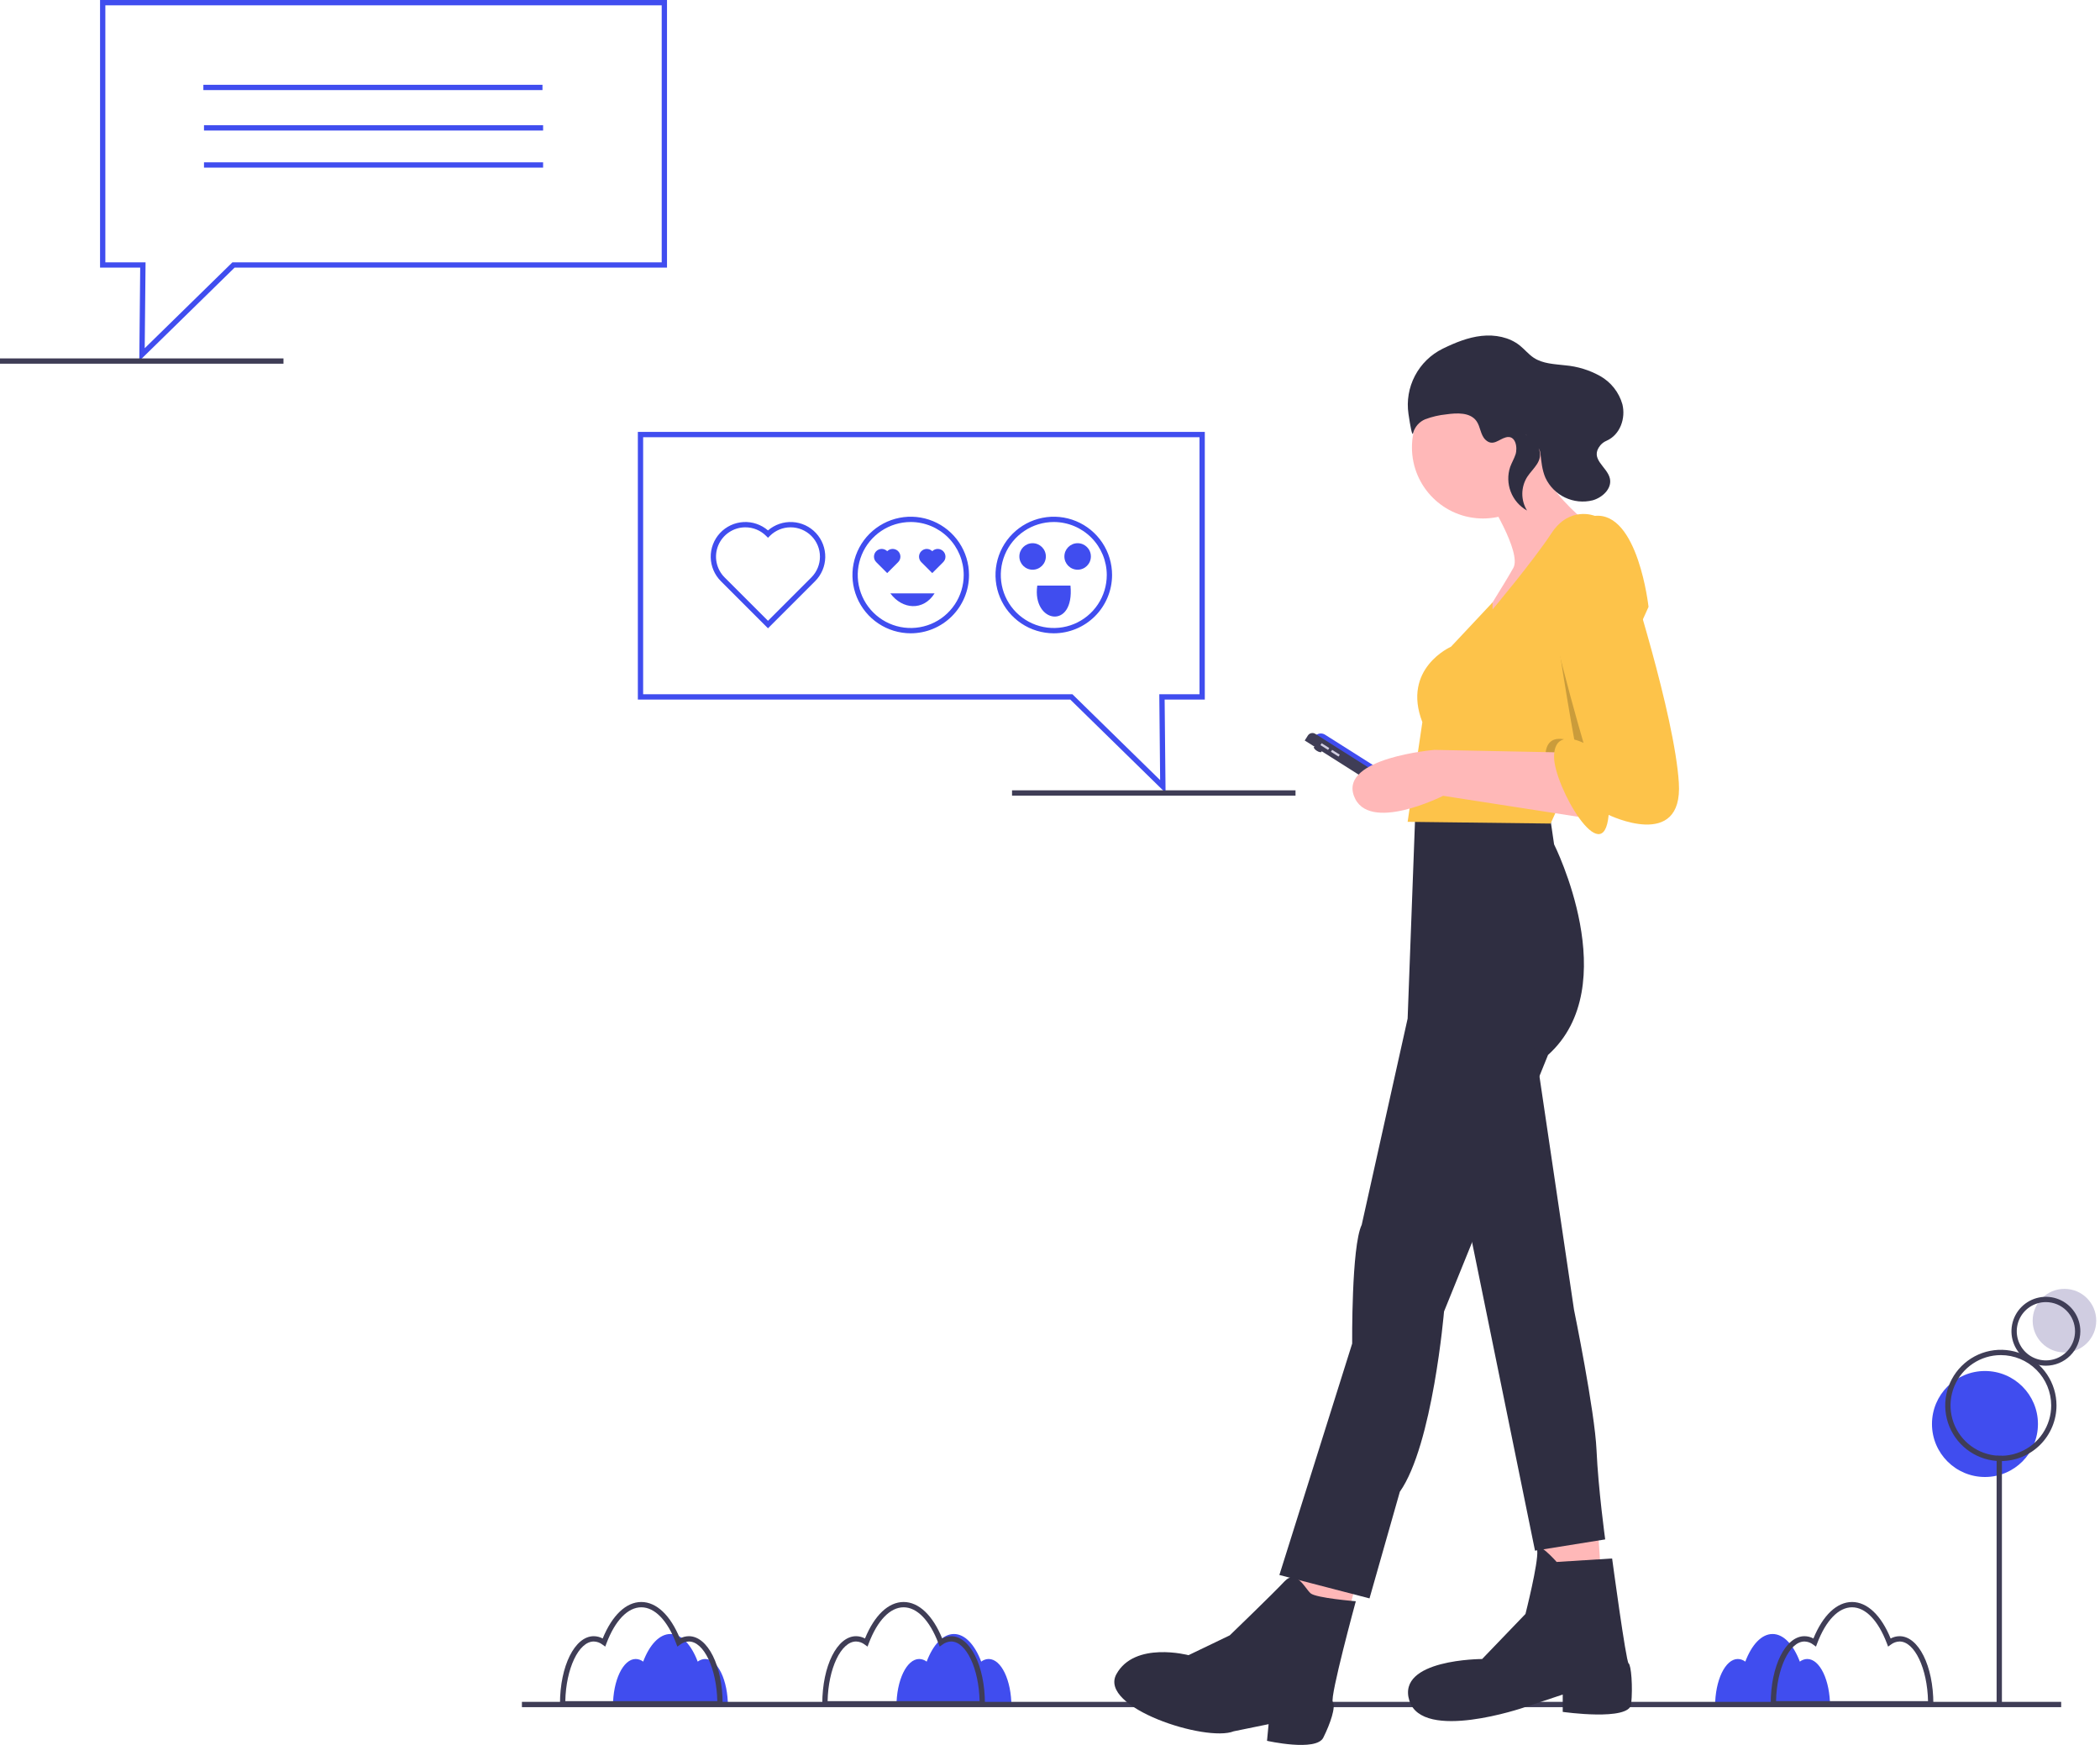 <svg width="325" height="270" viewBox="0 0 325 270" fill="none" xmlns="http://www.w3.org/2000/svg">
<g clip-path="url(#clip0)">
<path d="M153.008 256.701C152.59 256.71 152.185 256.852 151.853 257.107C150.869 254.506 149.345 252.835 147.634 252.835C145.922 252.835 144.398 254.506 143.414 257.107C143.083 256.852 142.678 256.71 142.259 256.701C140.315 256.701 138.738 259.99 138.738 264.047H156.529C156.529 259.99 154.953 256.701 153.008 256.701Z" fill="#404DEF"/>
<path d="M109.133 256.701C108.715 256.71 108.31 256.852 107.978 257.107C106.994 254.506 105.47 252.835 103.759 252.835C102.047 252.835 100.523 254.506 99.539 257.107C99.208 256.852 98.803 256.71 98.384 256.701C96.44 256.701 94.863 259.99 94.863 264.047H112.654C112.654 259.99 111.078 256.701 109.133 256.701Z" fill="#404DEF"/>
<path d="M279.699 256.701C279.281 256.71 278.876 256.852 278.545 257.107C277.561 254.506 276.037 252.835 274.325 252.835C272.613 252.835 271.09 254.506 270.106 257.107C269.774 256.852 269.369 256.71 268.951 256.701C267.006 256.701 265.43 259.99 265.43 264.047H283.221C283.221 259.99 281.644 256.701 279.699 256.701Z" fill="#404DEF"/>
<path d="M318.991 263.334H80.773V264.154H318.991V263.334Z" fill="#3F3D56"/>
<path d="M152.429 264.048H127.258V263.638C127.258 257.771 129.555 253.174 132.487 253.174C132.97 253.177 133.444 253.3 133.867 253.531C135.337 249.933 137.498 247.882 139.843 247.882C142.188 247.882 144.35 249.933 145.82 253.531C146.243 253.3 146.717 253.177 147.199 253.174C150.132 253.174 152.429 257.771 152.429 263.638V264.048ZM128.082 263.228H151.605C151.503 258.182 149.527 253.994 147.199 253.994C146.713 254.006 146.244 254.174 145.859 254.472L145.425 254.787L145.235 254.285C143.893 250.737 141.927 248.702 139.843 248.702C137.759 248.702 135.794 250.737 134.451 254.285L134.262 254.787L133.827 254.472C133.443 254.174 132.974 254.006 132.487 253.994C130.16 253.994 128.184 258.182 128.082 263.228Z" fill="#3F3D56"/>
<path d="M299.21 264.048H274.039V263.638C274.039 257.771 276.336 253.174 279.269 253.174C279.751 253.177 280.225 253.3 280.648 253.531C282.118 249.933 284.28 247.882 286.625 247.882C288.97 247.882 291.131 249.933 292.601 253.531C293.024 253.3 293.498 253.177 293.981 253.174C296.913 253.174 299.21 257.771 299.21 263.638V264.048ZM274.863 263.228H298.386C298.284 258.182 296.308 253.994 293.981 253.994C293.495 254.006 293.025 254.174 292.641 254.472L292.207 254.787L292.017 254.285C290.674 250.737 288.709 248.702 286.625 248.702C284.541 248.702 282.575 250.737 281.233 254.285L281.043 254.787L280.608 254.472C280.224 254.174 279.755 254.006 279.269 253.994C276.941 253.994 274.965 258.182 274.863 263.228Z" fill="#3F3D56"/>
<path d="M111.835 264.048H86.664V263.638C86.664 257.771 88.961 253.174 91.894 253.174C92.376 253.177 92.85 253.3 93.273 253.531C94.743 249.933 96.904 247.882 99.249 247.882C101.595 247.882 103.756 249.933 105.226 253.531C105.649 253.3 106.123 253.177 106.606 253.174C109.538 253.174 111.835 257.771 111.835 263.638V264.048ZM87.488 263.228H111.011C110.909 258.182 108.933 253.994 106.606 253.994C106.119 254.006 105.65 254.174 105.266 254.472L104.831 254.787L104.642 254.285C103.299 250.737 101.334 248.702 99.249 248.702C97.165 248.702 95.2 250.737 93.858 254.285L93.668 254.787L93.234 254.472C92.849 254.174 92.38 254.006 91.894 253.994C89.566 253.994 87.59 258.182 87.488 263.228Z" fill="#3F3D56"/>
<path d="M204.526 116.331C204.603 116.209 204.402 115.943 204.076 115.737C203.751 115.531 203.424 115.463 203.347 115.585C203.27 115.707 203.471 115.973 203.796 116.179C204.122 116.385 204.449 116.453 204.526 116.331Z" fill="#3F3D56"/>
<path d="M203.383 114.059C203.556 113.786 203.831 113.592 204.147 113.521C204.463 113.45 204.794 113.508 205.067 113.681L220.539 123.479C220.813 123.652 221.006 123.927 221.077 124.243C221.148 124.559 221.091 124.89 220.918 125.163V125.163L203.383 114.059Z" fill="#404DEF"/>
<path d="M201.922 114.579L202.409 113.81C202.527 113.623 202.715 113.491 202.931 113.443C203.147 113.394 203.373 113.433 203.56 113.552L221.176 124.707C221.397 124.847 221.554 125.07 221.611 125.325C221.669 125.581 221.622 125.849 221.482 126.07L221.077 126.709L201.922 114.579Z" fill="#3F3D56"/>
<path d="M204.542 115L204.355 115.295L205.534 116.042L205.721 115.747L204.542 115Z" fill="#D0CDE1"/>
<path d="M206.163 116.026L205.977 116.321L207.155 117.068L207.342 116.773L206.163 116.026Z" fill="#D0CDE1"/>
<path d="M229.513 80.227C235.586 80.227 240.509 75.303 240.509 69.23C240.509 63.156 235.586 58.233 229.513 58.233C223.439 58.233 218.516 63.156 218.516 69.23C218.516 75.303 223.439 80.227 229.513 80.227Z" fill="#FFB8B8"/>
<path d="M230.186 77.007C230.186 77.007 235.55 85.456 234.209 87.87C232.868 90.284 228.711 96.855 228.711 96.855C228.711 96.855 247.218 83.176 244.804 80.225C244.804 80.225 239.306 75.532 239.037 72.581L230.186 77.007Z" fill="#FFB8B8"/>
<path d="M238.766 238.466L239.302 246.915L247.885 245.44L247.348 237.259L238.766 238.466Z" fill="#FFB8B8"/>
<path d="M200.547 243.167L198.938 248.532L208.459 250.275L209.8 245.313L200.547 243.167Z" fill="#FFB8B8"/>
<path d="M239.641 124.682L240.512 130.65C240.512 130.65 251.509 152.509 239.574 163.238L223.481 202.934C223.481 202.934 221.737 223.587 216.641 230.829L211.947 247.324L198 243.703L209.265 207.896C209.265 207.896 209.131 192.876 210.74 189.523L217.848 157.605L219.122 123.475C219.122 123.475 237.897 122.134 239.641 124.682Z" fill="#2F2E41"/>
<path d="M237.561 161.889L243.596 202.658C243.596 202.658 246.814 218.349 247.082 224.384C247.351 230.419 248.423 238.197 248.423 238.197L237.561 239.94L226.832 187.37L237.561 161.889Z" fill="#2F2E41"/>
<path d="M249.495 241.149L240.912 241.686C240.912 241.686 237.717 238.065 237.906 239.942C238.096 241.82 236.084 249.732 236.084 249.732L229.379 256.706C229.379 256.706 216.102 256.706 218.114 263.143C220.125 269.58 235.816 264.216 235.816 264.216L241.851 262.204V264.886C241.851 264.886 252.177 266.361 252.446 263.679C252.714 260.997 252.446 257.644 252.043 257.376C251.641 257.108 249.495 241.149 249.495 241.149Z" fill="#2F2E41"/>
<path d="M209.828 247.767C209.828 247.767 203.693 247.276 202.834 246.54C201.975 245.804 200.626 242.737 198.785 244.7C196.945 246.663 190.319 253.043 190.319 253.043L183.938 256.111C183.938 256.111 175.595 253.902 172.773 259.056C169.95 264.209 186.638 269.608 190.932 267.89L196.331 266.786L196.086 269.363C196.086 269.363 203.693 271.081 204.798 268.872C205.902 266.663 206.761 264.087 206.27 263.35C205.779 262.614 209.828 247.767 209.828 247.767Z" fill="#2F2E41"/>
<path d="M255.13 93.905L245.63 114.924L241.504 124.048L239.976 127.432L217.848 127.164L220.127 111.741C216.909 103.426 224.553 100.074 224.553 100.074L230.99 93.214V94.307C230.99 94.307 237.293 86.797 240.11 82.505C242.926 78.214 246.815 79.823 246.815 79.823C253.521 79.153 255.13 93.905 255.13 93.905Z" fill="#FDC34A"/>
<path opacity="0.2" d="M245.627 114.924L241.501 124.049C240.176 121.57 239.168 118.763 239.168 117.106C239.168 112.546 243.728 114.96 243.728 114.96C243.728 114.96 240.04 94.777 240.04 88.742C240.04 84.733 243.382 102.523 245.627 114.924Z" fill="black"/>
<path d="M241.986 116.434L222.004 116.032C222.004 116.032 207.386 117.239 209.531 123.139C211.677 129.04 223.345 123.139 223.345 123.139L246.68 126.76L241.986 116.434Z" fill="#FFB8B8"/>
<path d="M245.739 80.896C245.739 80.896 238.766 81.432 238.766 87.467C238.766 93.502 245.069 114.959 245.069 114.959C245.069 114.959 240.509 112.545 240.509 117.105C240.509 121.665 248.153 134.942 248.958 126.09C248.958 126.09 260.491 131.723 259.821 121.128C259.15 110.534 251.908 88.138 251.908 88.138C251.908 88.138 251.104 80.493 245.739 80.896Z" fill="#FDC34A"/>
<path d="M229.881 68.034C229.111 67.288 229.125 66.031 228.504 65.158C227.53 63.786 225.501 63.878 223.834 64.115C222.72 64.224 221.624 64.479 220.576 64.872C220.116 65.061 219.706 65.355 219.379 65.729C219.052 66.104 218.816 66.549 218.69 67.031C218.56 67.571 218.272 66.038 217.979 64.052C217.679 62.025 218.03 59.956 218.982 58.142C219.933 56.328 221.436 54.862 223.274 53.957C223.296 53.947 223.317 53.936 223.339 53.925C225.223 53.01 227.198 52.201 229.28 51.974C231.363 51.746 233.586 52.158 235.22 53.47C235.966 54.07 236.573 54.839 237.374 55.365C238.78 56.289 240.561 56.333 242.233 56.528C244.135 56.693 245.981 57.259 247.649 58.19C249.325 59.138 250.56 60.708 251.086 62.561C251.615 64.717 250.751 67.265 248.632 68.2C248.262 68.356 247.934 68.597 247.674 68.903C245.934 71.031 248.743 72.195 249.151 74.047C249.491 75.592 248.005 76.991 246.481 77.416C245.047 77.773 243.533 77.619 242.2 76.982C240.866 76.345 239.796 75.264 239.172 73.924C238.649 72.712 238.53 71.371 238.388 70.059C238.225 68.557 234.285 65.836 236.945 67.882C237.461 68.269 237.868 68.783 238.125 69.375C238.934 71.312 237.255 72.412 236.354 73.794C235.864 74.572 235.601 75.472 235.596 76.392C235.591 77.311 235.844 78.214 236.326 78.997C235.173 78.351 234.282 77.324 233.806 76.091C233.33 74.859 233.299 73.499 233.719 72.246C233.961 71.589 234.327 70.981 234.546 70.316C234.889 69.279 234.586 67.262 233.054 67.671C231.961 67.963 231.027 69.143 229.881 68.034Z" fill="#2F2E41"/>
<path d="M319.498 209.269C322.216 209.269 324.418 207.067 324.418 204.349C324.418 201.632 322.216 199.429 319.498 199.429C316.781 199.429 314.578 201.632 314.578 204.349C314.578 207.067 316.781 209.269 319.498 209.269Z" fill="#D0CDE1"/>
<path d="M307.196 228.54C311.725 228.54 315.397 224.869 315.397 220.34C315.397 215.811 311.725 212.14 307.196 212.14C302.667 212.14 298.996 215.811 298.996 220.34C298.996 224.869 302.667 228.54 307.196 228.54Z" fill="#404DEF"/>
<path d="M309.82 225.26H309V263.391H309.82V225.26Z" fill="#3F3D56"/>
<path d="M309.657 226.08C307.954 226.08 306.289 225.575 304.874 224.629C303.458 223.683 302.354 222.338 301.702 220.765C301.051 219.192 300.88 217.46 301.212 215.79C301.545 214.12 302.365 212.586 303.569 211.382C304.773 210.177 306.307 209.357 307.977 209.025C309.648 208.693 311.379 208.863 312.952 209.515C314.525 210.167 315.87 211.27 316.816 212.686C317.762 214.102 318.267 215.767 318.267 217.47C318.265 219.753 317.357 221.941 315.743 223.555C314.128 225.17 311.94 226.078 309.657 226.08ZM309.657 209.68C308.116 209.68 306.61 210.137 305.329 210.993C304.048 211.849 303.05 213.065 302.46 214.489C301.87 215.912 301.716 217.479 302.017 218.99C302.317 220.501 303.059 221.889 304.149 222.978C305.238 224.068 306.626 224.81 308.137 225.11C309.648 225.411 311.215 225.257 312.638 224.667C314.062 224.078 315.278 223.079 316.134 221.798C316.99 220.517 317.447 219.011 317.447 217.47C317.445 215.405 316.624 213.424 315.163 211.964C313.703 210.504 311.723 209.682 309.657 209.68V209.68Z" fill="#3F3D56"/>
<path d="M316.627 211.32C315.573 211.32 314.542 211.007 313.666 210.421C312.789 209.836 312.106 209.003 311.703 208.029C311.299 207.055 311.194 205.984 311.399 204.95C311.605 203.916 312.113 202.966 312.858 202.22C313.603 201.475 314.553 200.967 315.587 200.762C316.621 200.556 317.693 200.662 318.667 201.065C319.641 201.468 320.473 202.152 321.059 203.028C321.645 203.905 321.957 204.935 321.957 205.989C321.956 207.403 321.394 208.757 320.394 209.757C319.395 210.756 318.04 211.318 316.627 211.32ZM316.627 201.479C315.735 201.479 314.863 201.744 314.121 202.239C313.38 202.735 312.802 203.439 312.46 204.264C312.119 205.088 312.03 205.994 312.204 206.869C312.378 207.744 312.807 208.548 313.438 209.179C314.069 209.809 314.872 210.239 315.747 210.413C316.622 210.587 317.529 210.498 318.353 210.156C319.177 209.815 319.882 209.237 320.377 208.495C320.873 207.753 321.137 206.881 321.137 205.989C321.136 204.794 320.66 203.647 319.815 202.802C318.969 201.956 317.823 201.481 316.627 201.479V201.479Z" fill="#3F3D56"/>
<path d="M180.385 122.68L165.636 108.243H98.715V66.832H186.457V108.243H180.242L180.385 122.68ZM99.535 107.423H165.97L179.545 120.711L179.414 107.423H185.637V67.652H99.535V107.423Z" fill="#404DEF"/>
<path d="M21.557 55.848L21.699 41.411H15.484V0H103.227V41.411H36.306L21.557 55.848ZM16.304 40.591H22.527L22.396 53.879L35.971 40.591H102.407V0.82H16.304V40.591Z" fill="#404DEF"/>
<path d="M83.954 13.12H31.473V13.94H83.954V13.12Z" fill="#404DEF"/>
<path d="M118.855 97.218L111.563 89.926C110.581 88.944 110.019 87.621 109.993 86.233C109.967 84.846 110.481 83.502 111.425 82.485C112.37 81.468 113.672 80.857 115.057 80.78C116.443 80.704 117.804 81.167 118.855 82.073C119.906 81.167 121.268 80.704 122.654 80.781C124.039 80.858 125.341 81.469 126.285 82.485C127.23 83.502 127.743 84.846 127.718 86.233C127.692 87.621 127.129 88.944 126.148 89.926L118.855 97.218ZM115.354 81.595C114.456 81.594 113.578 81.86 112.83 82.359C112.083 82.858 111.501 83.567 111.157 84.397C110.813 85.227 110.723 86.14 110.899 87.021C111.074 87.902 111.507 88.711 112.143 89.346L118.855 96.058L125.568 89.346C126.419 88.494 126.897 87.339 126.897 86.135C126.897 84.93 126.418 83.776 125.567 82.924C124.715 82.073 123.561 81.594 122.356 81.594C121.152 81.594 119.997 82.072 119.145 82.923L118.855 83.213L118.566 82.923C118.144 82.501 117.643 82.166 117.092 81.938C116.541 81.71 115.95 81.594 115.354 81.595V81.595Z" fill="#404DEF"/>
<path d="M144.276 85.288C144.165 85.177 144.033 85.088 143.888 85.028C143.742 84.968 143.586 84.937 143.429 84.936C143.272 84.936 143.116 84.967 142.97 85.028C142.825 85.088 142.693 85.176 142.581 85.287C142.47 85.399 142.382 85.531 142.322 85.676C142.261 85.822 142.23 85.978 142.23 86.135C142.231 86.292 142.262 86.448 142.322 86.594C142.382 86.739 142.471 86.871 142.582 86.982L144.276 88.677L145.971 86.982C146.082 86.871 146.17 86.739 146.231 86.594C146.291 86.448 146.322 86.292 146.322 86.135C146.322 85.978 146.291 85.822 146.231 85.676C146.171 85.531 146.083 85.399 145.971 85.287C145.86 85.176 145.728 85.088 145.582 85.028C145.437 84.967 145.281 84.936 145.124 84.936C144.966 84.937 144.81 84.968 144.665 85.028C144.52 85.088 144.388 85.177 144.276 85.288V85.288Z" fill="#404DEF"/>
<path d="M137.304 85.288C137.192 85.177 137.06 85.088 136.915 85.028C136.77 84.968 136.614 84.937 136.456 84.936C136.299 84.936 136.143 84.967 135.998 85.028C135.852 85.088 135.72 85.176 135.609 85.287C135.497 85.399 135.409 85.531 135.349 85.676C135.289 85.822 135.258 85.978 135.258 86.135C135.258 86.292 135.289 86.448 135.349 86.594C135.41 86.739 135.498 86.871 135.609 86.982L137.304 88.677L138.998 86.982C139.109 86.871 139.198 86.739 139.258 86.594C139.318 86.448 139.349 86.292 139.35 86.135C139.35 85.978 139.319 85.822 139.258 85.676C139.198 85.531 139.11 85.399 138.999 85.287C138.887 85.176 138.755 85.088 138.61 85.028C138.464 84.967 138.308 84.936 138.151 84.936C137.994 84.937 137.838 84.968 137.692 85.028C137.547 85.088 137.415 85.177 137.304 85.288Z" fill="#404DEF"/>
<path d="M140.946 97.993C139.162 97.993 137.418 97.464 135.935 96.473C134.451 95.482 133.295 94.073 132.612 92.425C131.93 90.776 131.751 88.963 132.099 87.213C132.447 85.463 133.306 83.856 134.568 82.594C135.829 81.333 137.437 80.474 139.186 80.126C140.936 79.778 142.75 79.956 144.398 80.639C146.046 81.322 147.455 82.478 148.446 83.961C149.437 85.445 149.966 87.189 149.966 88.973C149.964 91.364 149.012 93.657 147.321 95.348C145.63 97.039 143.338 97.99 140.946 97.993V97.993ZM140.946 80.772C139.324 80.772 137.739 81.253 136.39 82.154C135.042 83.055 133.991 84.336 133.37 85.835C132.749 87.333 132.587 88.982 132.903 90.572C133.22 92.163 134.001 93.624 135.148 94.771C136.294 95.918 137.756 96.699 139.346 97.015C140.937 97.332 142.586 97.169 144.084 96.549C145.583 95.928 146.863 94.877 147.764 93.528C148.665 92.18 149.146 90.594 149.146 88.973C149.144 86.799 148.279 84.714 146.742 83.177C145.204 81.64 143.12 80.775 140.946 80.772V80.772Z" fill="#404DEF"/>
<path d="M163.087 97.993C161.303 97.993 159.559 97.464 158.075 96.473C156.592 95.482 155.436 94.073 154.753 92.425C154.07 90.776 153.892 88.963 154.24 87.213C154.588 85.463 155.447 83.856 156.708 82.594C157.97 81.333 159.577 80.474 161.327 80.126C163.077 79.778 164.89 79.956 166.539 80.639C168.187 81.322 169.596 82.478 170.587 83.961C171.578 85.445 172.107 87.189 172.107 88.973C172.104 91.364 171.153 93.657 169.462 95.348C167.771 97.039 165.478 97.99 163.087 97.993V97.993ZM163.087 80.772C161.465 80.772 159.879 81.253 158.531 82.154C157.182 83.055 156.131 84.336 155.511 85.835C154.89 87.333 154.728 88.982 155.044 90.572C155.36 92.163 156.141 93.624 157.288 94.771C158.435 95.918 159.896 96.699 161.487 97.015C163.078 97.332 164.726 97.169 166.225 96.549C167.723 95.928 169.004 94.877 169.905 93.528C170.806 92.18 171.287 90.594 171.287 88.973C171.284 86.799 170.42 84.714 168.882 83.177C167.345 81.64 165.261 80.775 163.087 80.772V80.772Z" fill="#404DEF"/>
<path d="M166.777 88.153C167.909 88.153 168.827 87.235 168.827 86.103C168.827 84.97 167.909 84.052 166.777 84.052C165.644 84.052 164.727 84.97 164.727 86.103C164.727 87.235 165.644 88.153 166.777 88.153Z" fill="#404DEF"/>
<path d="M159.808 88.153C160.94 88.153 161.858 87.235 161.858 86.103C161.858 84.97 160.94 84.052 159.808 84.052C158.676 84.052 157.758 84.97 157.758 86.103C157.758 87.235 158.676 88.153 159.808 88.153Z" fill="#404DEF"/>
<path d="M160.53 90.612C159.694 96.4 166.332 97.574 165.668 90.612C165.707 90.608 160.798 90.616 160.53 90.612Z" fill="#404DEF"/>
<path d="M137.789 91.814C139.664 94.334 142.905 94.561 144.638 91.814H137.789Z" fill="#404DEF"/>
<path d="M84.052 19.377H31.57V20.197H84.052V19.377Z" fill="#404DEF"/>
<path d="M84.052 25.117H31.57V25.937H84.052V25.117Z" fill="#404DEF"/>
<path d="M43.871 55.458H0V56.278H43.871V55.458Z" fill="#3F3D56"/>
<path d="M200.496 122.29H156.625V123.11H200.496V122.29Z" fill="#3F3D56"/>
</g>
<defs>
<clipPath id="clip0">
<rect width="324.417" height="270" fill="white"/>
</clipPath>
</defs>
</svg>
